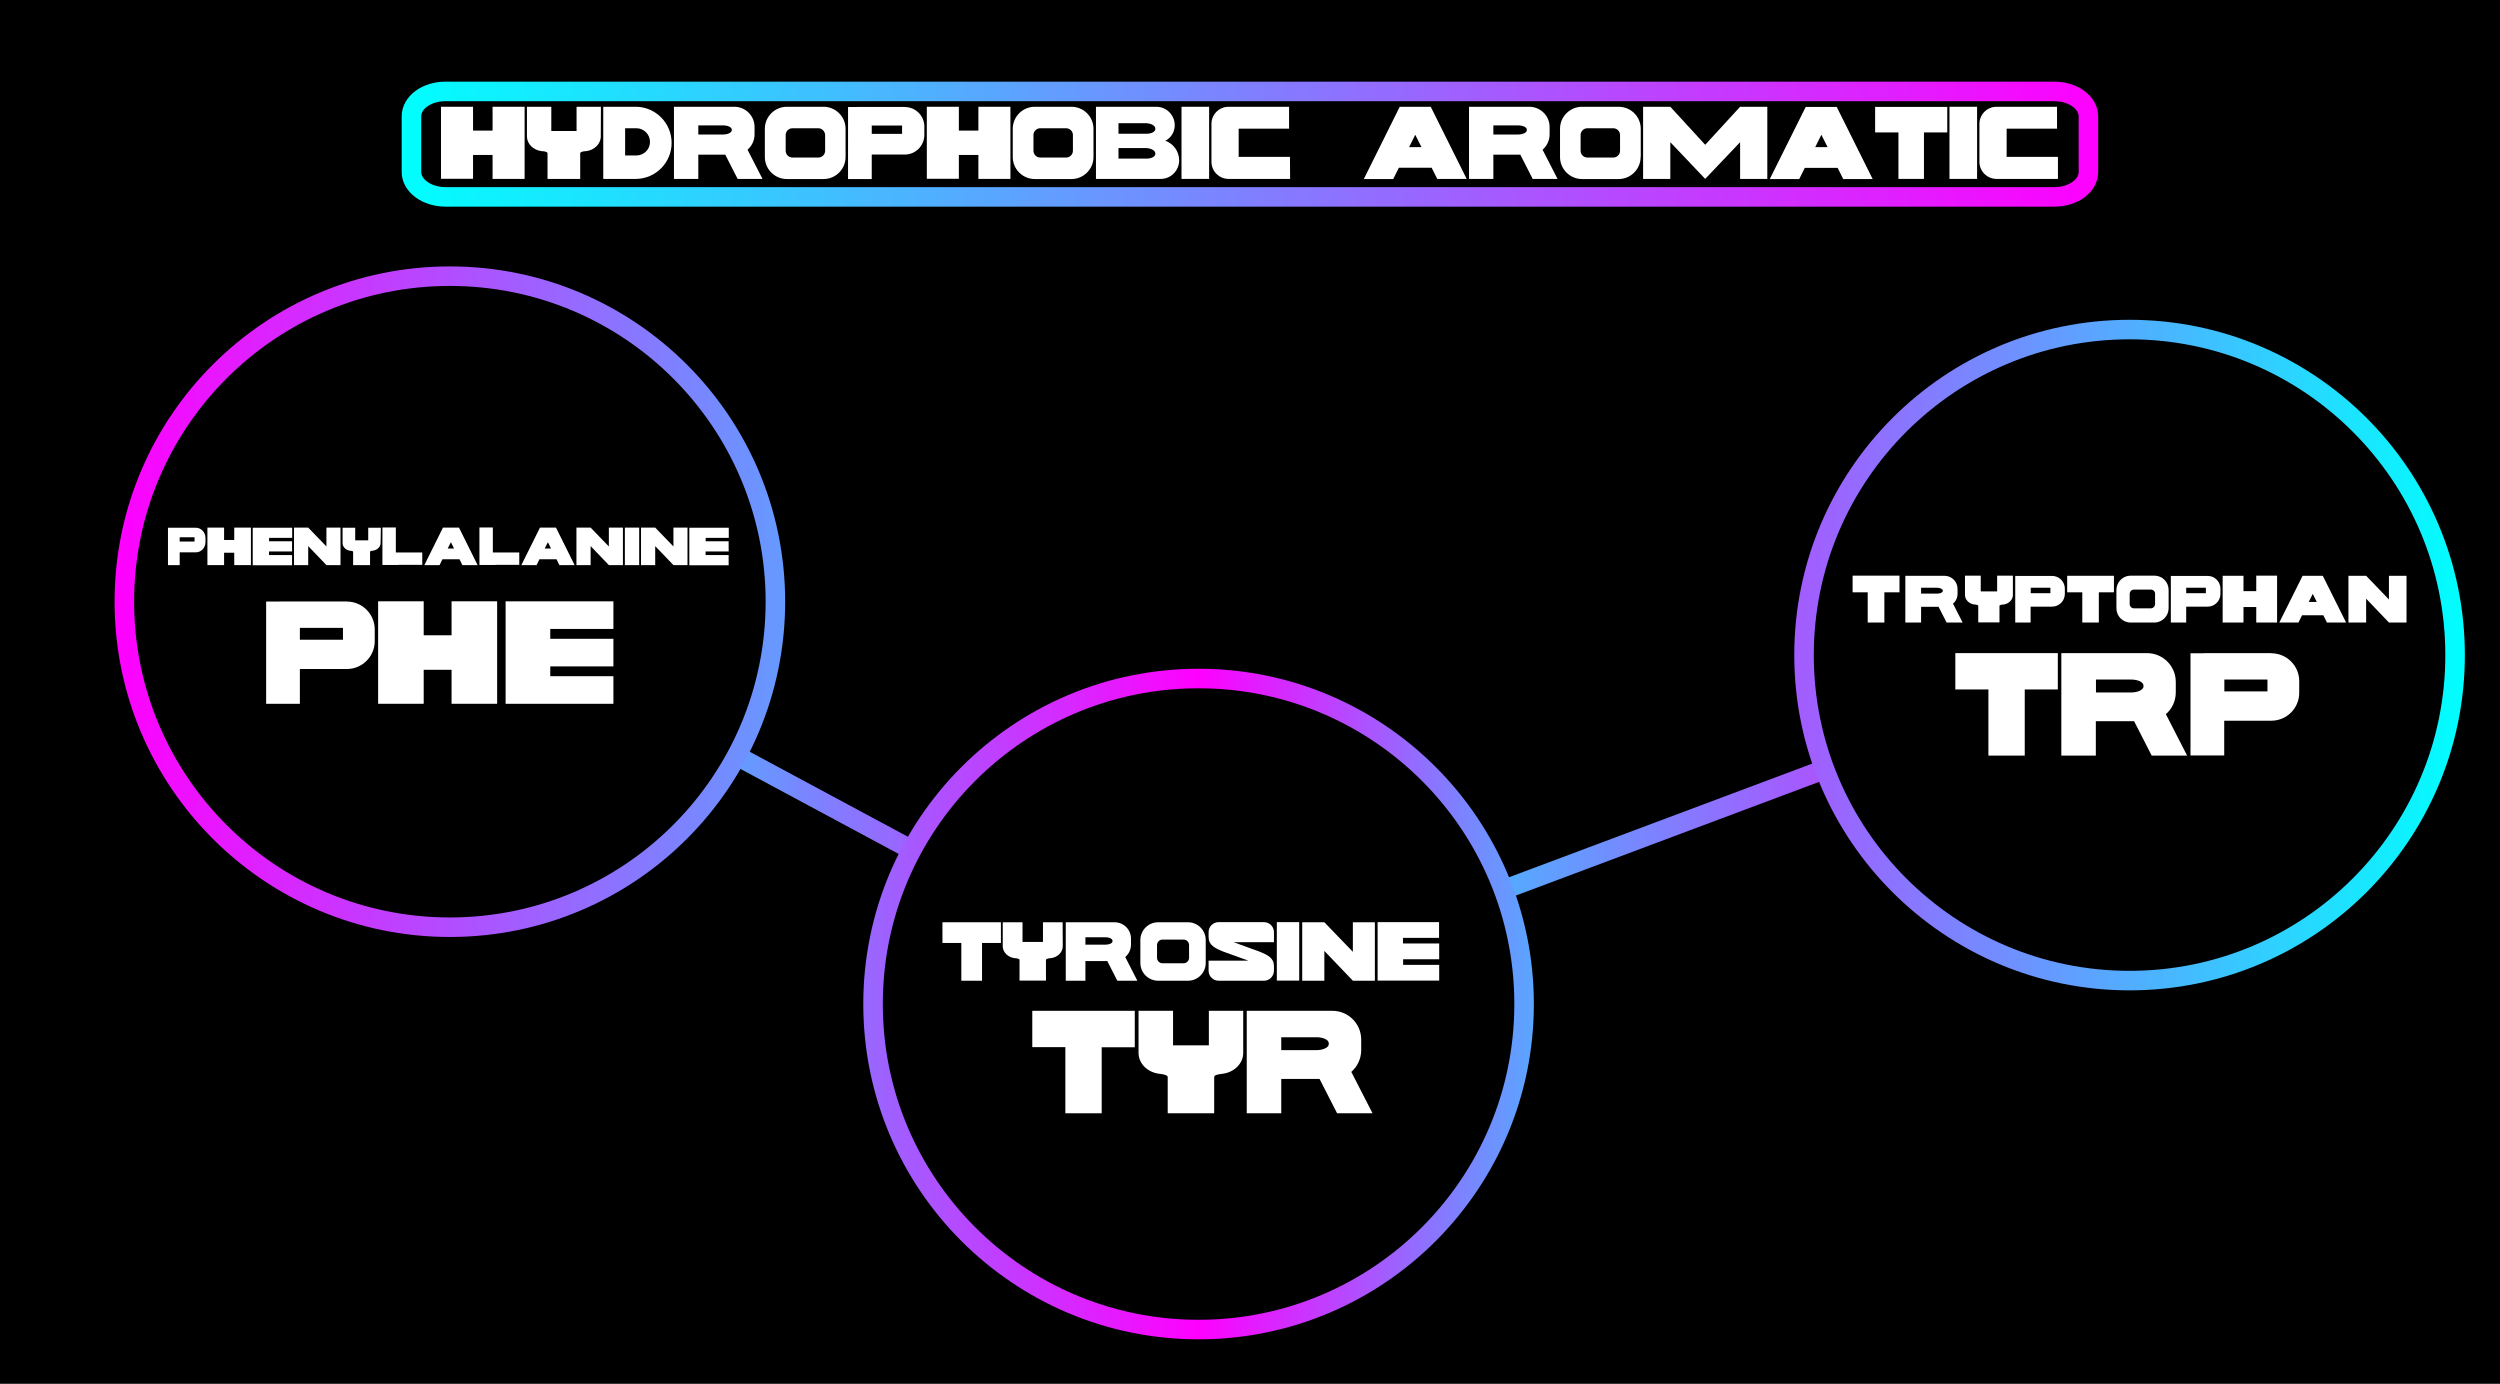 <?xml version="1.0" encoding="utf-8"?>
<!-- Generator: Adobe Illustrator 26.0.1, SVG Export Plug-In . SVG Version: 6.00 Build 0)  -->
<svg version="1.1" id="Слой_1" xmlns="http://www.w3.org/2000/svg" xmlns:xlink="http://www.w3.org/1999/xlink" x="0px" y="0px"
	 viewBox="0 0 1920 1062.6" style="enable-background:new 0 0 1920 1062.6;" xml:space="preserve">
<rect x="0" y="0" width="1920" height="1062.6" fill="#333333" stroke="none"/>
<style type="text/css">
	.st0{stroke:url(#SVGID_1_);stroke-width:15;stroke-miterlimit:10;}
	.st1{fill:#FFFFFF;}
	.st2{fill:none;stroke:url(#SVGID_00000029741000456376278890000017436179413942130351_);stroke-width:15;stroke-miterlimit:10;}
	.st3{fill:none;stroke:url(#SVGID_00000097479761016866476770000014183440032552062092_);stroke-width:15;stroke-miterlimit:10;}
	.st4{stroke:url(#SVGID_00000011031354544385837200000014802194305994355376_);stroke-width:15;stroke-miterlimit:10;}
	.st5{stroke:url(#SVGID_00000101812469221140805680000009551570192087625094_);stroke-width:15;stroke-miterlimit:10;}
	.st6{stroke:url(#SVGID_00000090268333554891783810000015688881635344253579_);stroke-width:15;stroke-miterlimit:10;}
</style>
<g id="Слой_1_00000174574818884825707320000009801267105574154916_">
	<g>
		<rect x="0.5" y="-16.9" width="1919" height="1079"/>
		<path d="M1919-16.4v1078H1v-1078H1919 M1920-17.4H0v1080h1920V-17.4L1920-17.4z"/>
	</g>
</g>
<g id="Слой_2_00000121238169835739495010000003675257199915862205_">
	
		<linearGradient id="SVGID_1_" gradientUnits="userSpaceOnUse" x1="308.5" y1="934.492" x2="1611.5" y2="934.492" gradientTransform="matrix(1 0 0 -1 0 1045.175)">
		<stop  offset="0" style="stop-color:#00FFFF"/>
		<stop  offset="1" style="stop-color:#FF00FF"/>
	</linearGradient>
	<path class="st0" d="M1577.8,151.2H342.2c-14.5,0-26.2-8.6-26.2-19.1V89.3c0-10.6,11.7-19.1,26.2-19.1h1235.5
		c14.5,0,26.2,8.6,26.2,19.1V132C1604,142.6,1592.3,151.2,1577.8,151.2z"/>
	<g>
		<path class="st1" d="M402.9,137.4h-24.6v-18.4h-15v18.3h-24.6V82h24.6v18.3h15V82h24.6V137.4z"/>
		<path class="st1" d="M461.4,104.8c0,5.8-5,10.6-11.4,11.3l0,0c0,0,0,0-0.1,0c-0.1,0-0.3,0-0.5,0c-1.2,0.1-3.8,0.5-3.8,1.6
			c0,0,0,0,0,0.1v19.6h-25.1v-19.7c0-1.1-2.6-1.5-3.8-1.6c-0.2,0-0.3,0-0.5,0c0,0-0.1,0-0.1,0l0,0c-6.4-0.7-11.4-5.5-11.4-11.3V82
			h15.8h2.9v18.6h19.4V82h2.9h15.8L461.4,104.8L461.4,104.8z"/>
		<path class="st1" d="M488.9,137.4L488.9,137.4l-25.6,0v-5V87v-5h25.6v0c14.9,0.4,26.9,12.7,26.9,27.7
			C515.8,124.8,503.8,137,488.9,137.4z M489.1,98.5L489.1,98.5h-9v1.9v17.1v1.9h9l0,0c5.6-0.2,10.1-4.8,10.1-10.4
			C499.2,103.3,494.7,98.7,489.1,98.5z"/>
		<path class="st1" d="M566.5,137.4l-9.5-18.6h-20.7v18.6h-18.7V82h1.3h17.3H564c8.6,0,15.5,7,15.5,15.5v5.7c0,4.7-2.1,8.9-5.4,11.8
			l11.5,22.4H566.5z M555.4,96.3h-19.1v7h19.1c3.6,0,6.6-1.5,6.6-3.3v-0.5C562,97.8,559.1,96.3,555.4,96.3z"/>
		<path class="st1" d="M649.4,120.6c0,9.3-7.6,16.9-16.9,16.9h-28.2c-9.3,0-16.9-7.6-16.9-16.9V98.9c0-9.3,7.6-16.9,16.9-16.9h28.2
			c9.3,0,16.9,7.6,16.9,16.9V120.6z M628.5,98.5h-19.9c-2.8,0-5.2,2.3-5.2,5.2v12.1c0,2.8,2.3,5.2,5.2,5.2h19.9
			c2.8,0,5.2-2.3,5.2-5.2v-12.1C633.6,100.9,631.3,98.5,628.5,98.5z"/>
		<path class="st1" d="M709.9,103.6c0,8.3-6.7,15.1-15,15.1h-25.4v18.8h-18.2V82.2h7.1v-0.1h36.5v0.1c8.3,0,15,6.7,15,15V103.6z
			 M669.5,96.4v6.4h23.3v-6.4H669.5z"/>
		<path class="st1" d="M776,137.4h-24.6v-18.4h-15v18.3h-24.6V82h24.6v18.3h15V82H776V137.4z"/>
		<path class="st1" d="M839.8,120.6c0,9.3-7.6,16.9-16.9,16.9h-28.2c-9.3,0-16.9-7.6-16.9-16.9V98.9c0-9.3,7.6-16.9,16.9-16.9h28.2
			c9.3,0,16.9,7.6,16.9,16.9V120.6z M818.8,98.5h-19.9c-2.8,0-5.2,2.3-5.2,5.2v12.1c0,2.8,2.3,5.2,5.2,5.2h19.9
			c2.8,0,5.2-2.3,5.2-5.2v-12.1C824,100.9,821.7,98.5,818.8,98.5z"/>
		<path class="st1" d="M891.5,137.4h-33.5h0h-16.3V82h12.8h11.3h22.2c7.9,0,14.2,6.4,14.2,14.2c0,5.2-2.9,9.7-7.2,11.9
			c6.2,2.2,10.6,8.2,10.6,15.2C905.5,131.1,899.2,137.4,891.5,137.4z M879.7,94.6H859v8.1h21.8c3.6,0,6.5-1.6,6.5-3.6v-0.4
			C887.3,96.5,883.9,94.6,879.7,94.6z M879.7,113.7H859v8.1h21.8c3.6,0,6.5-1.6,6.5-3.6v-0.4C887.3,115.6,883.9,113.7,879.7,113.7z"
			/>
		<path class="st1" d="M907.4,82h21.2v55.4h-21.2V82z"/>
		<path class="st1" d="M990.8,137.4h-43.6h-3.7c-7.2,0-13.1-5.9-13.1-13.1V95.1c0-7.2,5.9-13.1,13.1-13.1h7.8h38.7v16.8h-38.7v21.7
			h39.4L990.8,137.4L990.8,137.4z"/>
		<path class="st1" d="M1074.3,128.9l-4.3,8.6h-22.6L1075,82h1.2l0,0h8.4h13l0,0h1.2l27.6,55.4h-22.6l-4.3-8.6H1074.3z
			 M1086.9,103.5l-4.7,9.5h9.5L1086.9,103.5z"/>
		<path class="st1" d="M1177.1,137.4l-9.5-18.6h-20.7v18.6h-18.7V82h1.3h17.3h27.7c8.6,0,15.6,7,15.6,15.5v5.7
			c0,4.7-2.1,8.9-5.4,11.8l11.5,22.4H1177.1z M1166,96.3h-19.1v7h19.1c3.6,0,6.6-1.5,6.6-3.3v-0.5
			C1172.6,97.8,1169.7,96.3,1166,96.3z"/>
		<path class="st1" d="M1260,120.6c0,9.3-7.6,16.9-16.9,16.9H1215c-9.3,0-16.9-7.6-16.9-16.9V98.9c0-9.3,7.6-16.9,16.9-16.9h28.2
			c9.3,0,16.9,7.6,16.9,16.9V120.6z M1239,98.5h-19.9c-2.8,0-5.2,2.3-5.2,5.2v12.1c0,2.8,2.3,5.2,5.2,5.2h19.9
			c2.8,0,5.2-2.3,5.2-5.2v-12.1C1244.2,100.9,1241.9,98.5,1239,98.5z"/>
		<path class="st1" d="M1309.6,137.4l-26.8-28.2v28.2h-20.9V82h20.9l26.8,29.2l0,0l26.8-29.2h20.9v55.4h-20.9v-28.2L1309.6,137.4
			L1309.6,137.4L1309.6,137.4z"/>
		<path class="st1" d="M1386.1,128.9l-4.3,8.6h-22.6l27.6-55.4h1.2l0,0h8.4h13l0,0h1.2l27.6,55.4h-22.6l-4.3-8.6H1386.1z
			 M1398.8,103.5l-4.7,9.5h9.5L1398.8,103.5z"/>
		<path class="st1" d="M1477.6,101.7v35.7H1458v-35.7h-17.9V82.1h17.9h19.6h17.9v19.6H1477.6z"/>
		<path class="st1" d="M1497.2,82h21.2v55.4h-21.2V82z"/>
		<path class="st1" d="M1580.6,137.4H1537h-3.7c-7.2,0-13.1-5.9-13.1-13.1V95.1c0-7.2,5.9-13.1,13.1-13.1h7.8h38.7v16.8h-38.7v21.7
			h39.4V137.4z"/>
	</g>
	
		<linearGradient id="SVGID_00000095316552380600038410000001698562574580102293_" gradientUnits="userSpaceOnUse" x1="341.95" y1="428.587" x2="924.05" y2="428.587" gradientTransform="matrix(1 0 0 -1 0 1045.175)">
		<stop  offset="0" style="stop-color:#00FFFF"/>
		<stop  offset="1" style="stop-color:#FF00FF"/>
	</linearGradient>
	
		<line style="fill:none;stroke:url(#SVGID_00000095316552380600038410000001698562574580102293_);stroke-width:15;stroke-miterlimit:10;" x1="345.5" y1="462.1" x2="920.5" y2="771.1"/>
	
		<linearGradient id="SVGID_00000149340477205080105330000011696065840641092286_" gradientUnits="userSpaceOnUse" x1="917.868" y1="408.087" x2="1638.132" y2="408.087" gradientTransform="matrix(1 0 0 -1 0 1045.175)">
		<stop  offset="0" style="stop-color:#00FFFF"/>
		<stop  offset="1" style="stop-color:#FF00FF"/>
	</linearGradient>
	
		<line style="fill:none;stroke:url(#SVGID_00000149340477205080105330000011696065840641092286_);stroke-width:15;stroke-miterlimit:10;" x1="1635.5" y1="503.1" x2="920.5" y2="771.1"/>
	
		<linearGradient id="SVGID_00000072264113584212901000000007400075844587135676_" gradientUnits="userSpaceOnUse" x1="88" y1="583.087" x2="603" y2="583.087" gradientTransform="matrix(1 0 0 -1 0 1045.175)">
		<stop  offset="0" style="stop-color:#FF00FF"/>
		<stop  offset="1" style="stop-color:#659AFF"/>
	</linearGradient>
	
		<circle style="stroke:url(#SVGID_00000072264113584212901000000007400075844587135676_);stroke-width:15;stroke-miterlimit:10;" cx="345.5" cy="462.1" r="250"/>
	
		<linearGradient id="SVGID_00000103267267868140952620000010255776891297590923_" gradientUnits="userSpaceOnUse" x1="663" y1="274.087" x2="1178" y2="274.087" gradientTransform="matrix(1 0 0 -1 0 1045.175)">
		<stop  offset="0" style="stop-color:#9768FF"/>
		<stop  offset="0.448" style="stop-color:#F40BFF"/>
		<stop  offset="0.5" style="stop-color:#FF00FF"/>
		<stop  offset="1" style="stop-color:#59A6FF"/>
	</linearGradient>
	
		<circle style="stroke:url(#SVGID_00000103267267868140952620000010255776891297590923_);stroke-width:15;stroke-miterlimit:10;" cx="920.5" cy="771.1" r="250"/>
	
		<linearGradient id="SVGID_00000077295625751361417650000008514946927960482487_" gradientUnits="userSpaceOnUse" x1="1378" y1="542.087" x2="1893" y2="542.087" gradientTransform="matrix(1 0 0 -1 0 1045.175)">
		<stop  offset="0" style="stop-color:#A45BFF"/>
		<stop  offset="1" style="stop-color:#00FFFF"/>
	</linearGradient>
	
		<circle style="stroke:url(#SVGID_00000077295625751361417650000008514946927960482487_);stroke-width:15;stroke-miterlimit:10;" cx="1635.5" cy="503.1" r="250"/>
	<g>
		<path class="st1" d="M157.8,413.1v3.3c0,4.3-3.3,7.8-7.4,7.8H138v9.8H129v-28.7h3.5v0h17.9v0C154.5,405.3,157.8,408.8,157.8,413.1
			z M149.4,412.6H138v3.3h11.4V412.6z"/>
		<path class="st1" d="M192.7,434h-12.8v-9.5h-7.8v9.5h-12.8v-28.8h12.8v9.5h7.8v-9.5h12.8V434z"/>
		<path class="st1" d="M206.6,415.7h17.7v7.8h-17.7v2.8h17.7v7.8h-17.7h-12.5v-28.8h0.8h29.5v7.8h-17.7L206.6,415.7L206.6,415.7z"/>
		<path class="st1" d="M261.5,434h-9.2h-1.6l0,0l0,0l-14-14.6V434h-10.9v-28.8h10.9l14,14.5v-14.5h10.8V434z"/>
		<path class="st1" d="M292.3,417c0,3-2.6,5.5-5.9,5.9l0,0c0,0,0,0,0,0c-0.1,0-0.2,0-0.2,0c-0.6,0.1-2,0.3-2,0.8c0,0,0,0,0,0V434
			h-13v-10.2c0-0.6-1.4-0.8-2-0.8c-0.1,0-0.2,0-0.2,0c0,0,0,0,0,0l0,0c-3.3-0.4-5.9-2.9-5.9-5.9v-11.8h8.2h1.5v9.7h10v-9.7h1.5h8.2
			L292.3,417L292.3,417z"/>
		<path class="st1" d="M306.1,433.9L306.1,433.9l-12.4,0v-28.8h10.3v19.2h20.3v9.5H306.1z"/>
		<path class="st1" d="M339.8,429.5l-2.2,4.5h-11.7l14.3-28.8h0.6l0,0h4.4h6.7l0,0h0.6l14.3,28.8h-11.7l-2.2-4.5H339.8z
			 M346.3,416.4l-2.5,4.9h4.9L346.3,416.4z"/>
		<path class="st1" d="M380.6,433.9L380.6,433.9l-12.4,0v-28.8h10.3v19.2h20.3v9.5H380.6z"/>
		<path class="st1" d="M414.3,429.5l-2.2,4.5h-11.7l14.3-28.8h0.6l0,0h4.4h6.7l0,0h0.6l14.3,28.8h-11.7l-2.2-4.5H414.3z
			 M420.8,416.4l-2.5,4.9h4.9L420.8,416.4z"/>
		<path class="st1" d="M478.4,434h-9.2h-1.6l0,0l0,0l-14-14.6V434h-10.9v-28.8h10.9l14,14.5v-14.5h10.8V434z"/>
		<path class="st1" d="M479.9,405.2h11V434h-11V405.2z"/>
		<path class="st1" d="M528,434h-9.2h-1.6l0,0l0,0l-14-14.6V434h-10.9v-28.8h10.9l14,14.5v-14.5H528V434z"/>
		<path class="st1" d="M541.9,415.7h17.7v7.8h-17.7v2.8h17.7v7.8h-17.7h-12.5v-28.8h0.8h29.5v7.8h-17.7L541.9,415.7L541.9,415.7z"/>
	</g>
	<g>
		<path class="st1" d="M287.8,483.4v9c0,11.8-9.6,21.4-21.4,21.4h-36.1v26.7h-25.9V462h10.1v-0.1h51.9v0.1
			C278.2,462,287.8,471.6,287.8,483.4z M263.4,482.2h-33.1v9.1h33.1V482.2z"/>
		<path class="st1" d="M381.8,461.8v78.7h-35v-26.1h-21.4v26.1h-35v-78.7h35v26.1h21.4v-26.1H381.8z"/>
		<path class="st1" d="M422.6,483.1v7.5h48.5v21.2h-48.5v7.5h48.5v21.2h-48.5h-34.3v-78.7h2.1l0,0h80.7v21.2H422.6z"/>
	</g>
	<g>
		<path class="st1" d="M768.7,724.2h-14.5v29h-15.9v-29h-14.5v-15.9h14.5h15.9h14.5V724.2z"/>
		<path class="st1" d="M816.2,726.7c0,4.7-4,8.6-9.3,9.2l0,0c0,0,0,0-0.1,0c-0.1,0-0.2,0-0.4,0c-0.9,0.1-3.1,0.4-3.1,1.3
			c0,0,0,0,0,0v15.9H783v-15.9c0-0.9-2.1-1.2-3.1-1.3c-0.1,0-0.3,0-0.4,0c0,0-0.1,0-0.1,0l0,0c-5.2-0.6-9.3-4.5-9.3-9.2v-18.4H783
			h2.3v15.1H801v-15.1h2.3h12.8L816.2,726.7L816.2,726.7z"/>
		<path class="st1" d="M858.1,753.2l-7.7-15.1h-16.8v15.1h-15.1v-44.9h1.1h14H856c7,0,12.6,5.6,12.6,12.6v4.6c0,3.8-1.7,7.2-4.4,9.5
			l9.3,18.2L858.1,753.2L858.1,753.2z M849.1,719.8h-15.5v5.7h15.5c3,0,5.3-1.2,5.3-2.6v-0.4C854.4,721,852,719.8,849.1,719.8z"/>
		<path class="st1" d="M926,739.5c0,7.6-6.1,13.7-13.7,13.7h-22.8c-7.6,0-13.7-6.1-13.7-13.7v-17.5c0-7.6,6.1-13.7,13.7-13.7h22.8
			c7.6,0,13.7,6.1,13.7,13.7V739.5z M909,721.6h-16.2c-2.3,0-4.2,1.9-4.2,4.2v9.8c0,2.3,1.9,4.2,4.2,4.2H909c2.3,0,4.2-1.9,4.2-4.2
			v-9.8C913.2,723.5,911.3,721.6,909,721.6z"/>
		<path class="st1" d="M947.4,723.6l19.8,7.2c6.6,2.7,11.2,5,11.2,11.2v2.9l0,0c0,0.2,0,0.4,0,0.6c0,4.2-3.4,7.7-7.7,7.7h-34.8
			c-4.2,0-7.7-3.4-7.7-7.7v-7.7h30.6l-19.4-7c-6.6-2.7-11.2-5-11.2-11.2v-2.9l0,0c0-0.2,0-0.5,0-0.8c0-4.2,3.4-7.7,7.7-7.7h34.8
			c4.2,0,7.7,3.4,7.7,7.7v7.7L947.4,723.6L947.4,723.6z"/>
		<path class="st1" d="M980.6,708.2h17.2v44.9h-17.2V708.2z"/>
		<path class="st1" d="M1055.8,753.2h-14.4h-2.4l0,0l0,0l-21.9-22.9v22.9h-17v-44.9h17l21.9,22.7v-22.7h16.9V753.2z"/>
		<path class="st1" d="M1077.6,724.6h27.7v12.1h-27.7v4.3h27.7v12.1h-27.7H1058v-44.9h1.2l0,0h46v12.1h-27.7V724.6z"/>
	</g>
	<g>
		<path class="st1" d="M871.5,804.3h-25.4V855h-27.9v-50.8h-25.4v-27.9h25.4h27.9h25.4V804.3z"/>
		<path class="st1" d="M954.8,776.3v32.3c0,8.3-7.1,15.1-16.2,16.1v0c0,0,0,0-0.1,0c-0.2,0-0.4,0-0.6,0.1c-1.7,0.2-5.4,0.7-5.4,2.3
			c0,0,0,0,0,0.1V855h-35.7v-27.9c0-1.5-3.8-2.1-5.4-2.3c-0.2,0-0.5,0-0.7-0.1c-0.1,0-0.1,0-0.1,0l0,0c-9.2-1-16.2-7.8-16.2-16.1
			v-32.3h22.4h4.1v26.5h27.5v-26.5h4.1H954.8z"/>
		<path class="st1" d="M1054.1,855h-27.2l-13.5-26.4H984V855h-26.5v-78.7h1.9H984h39.3c12.2,0,22.1,9.9,22.1,22.1v8.1
			c0,6.7-3,12.7-7.6,16.7L1054.1,855z M1020.5,801.2c0-2.6-4.2-4.6-9.4-4.6H984v9.9h27.1c5.2,0,9.4-2.1,9.4-4.6V801.2z"/>
	</g>
	<g>
		<path class="st1" d="M1458.8,454.9h-11.6v23.2h-12.8v-23.2h-11.6v-12.8h11.6h12.8h11.6V454.9z"/>
		<path class="st1" d="M1495,478.1l-6.2-12.1h-13.4v12.1h-12.1v-35.9h0.9h11.2h17.9c5.6,0,10.1,4.5,10.1,10.1v3.7
			c0,3-1.3,5.8-3.5,7.6l7.4,14.5H1495z M1487.8,451.4h-12.4v4.5h12.4c2.4,0,4.3-1,4.3-2.1v-0.3
			C1492,452.4,1490.1,451.4,1487.8,451.4z"/>
		<path class="st1" d="M1545.9,456.9c0,3.8-3.2,6.9-7.4,7.4l0,0c0,0,0,0-0.1,0c-0.1,0-0.2,0-0.3,0c-0.8,0.1-2.5,0.3-2.5,1
			c0,0,0,0,0,0v12.7h-16.3v-12.7c0-0.7-1.7-1-2.5-1c-0.1,0-0.2,0-0.3,0c0,0,0,0,0,0l0,0c-4.2-0.5-7.4-3.6-7.4-7.4v-14.8h10.2h1.9
			v12.1h12.6v-12.1h1.9h10.2L1545.9,456.9L1545.9,456.9z"/>
		<path class="st1" d="M1585.8,456.1c0,5.4-4.4,9.8-9.8,9.8h-16.5v12.2h-11.8v-35.8h4.6v0h23.7v0c5.4,0,9.8,4.4,9.8,9.8V456.1z
			 M1559.6,451.4v4.2h15.1v-4.2H1559.6z"/>
		<path class="st1" d="M1611.9,454.9v23.2h-12.7v-23.2h-11.6v-12.7h11.6h12.7h11.6v12.7H1611.9z"/>
		<path class="st1" d="M1665.5,467.1c0,6-4.9,11-10.9,11h-18.3c-6.1,0-10.9-4.9-10.9-11v-14c0-6,4.9-11,10.9-11h18.3
			c6.1,0,10.9,4.9,10.9,11V467.1z M1651.8,452.8h-12.9c-1.8,0-3.3,1.5-3.3,3.3v7.8c0,1.9,1.5,3.3,3.3,3.3h12.9
			c1.8,0,3.3-1.5,3.3-3.3v-7.8C1655.2,454.3,1653.7,452.8,1651.8,452.8z"/>
		<path class="st1" d="M1705.3,456.1c0,5.4-4.4,9.8-9.8,9.8H1679v12.2h-11.8v-35.8h4.6v0h23.7v0c5.4,0,9.8,4.4,9.8,9.8V456.1z
			 M1679,451.4v4.2h15.1v-4.2H1679z"/>
		<path class="st1" d="M1748.8,478.1h-16v-11.9h-9.8v11.9h-16v-35.9h16V454h9.8v-11.9h16V478.1z"/>
		<path class="st1" d="M1768,472.5l-2.8,5.6h-14.7l17.9-35.9h0.8l0,0h5.5h8.4l0,0h0.8l17.9,35.9h-14.7l-2.8-5.6H1768z M1776.2,456.1
			l-3.1,6.2h6.2L1776.2,456.1z"/>
		<path class="st1" d="M1848.2,478.1h-11.5h-2l0,0l0,0l-17.5-18.3v18.3h-13.6v-35.9h13.6l17.5,18.2v-18.2h13.5V478.1z"/>
	</g>
	<g>
		<path class="st1" d="M1580.4,529.5H1555v50.8h-27.9v-50.8h-25.4v-27.9h25.4h27.9h25.4V529.5z"/>
		<path class="st1" d="M1679.7,580.3h-27.2l-13.5-26.4h-29.4v26.4h-26.5v-78.7h1.9h24.6h39.3c12.2,0,22.1,9.9,22.1,22.1v8.1
			c0,6.7-3,12.7-7.6,16.7L1679.7,580.3z M1646.2,526.5c0-2.6-4.2-4.6-9.4-4.6h-27.1v9.9h27.1c5.2,0,9.4-2.1,9.4-4.6V526.5z"/>
		<path class="st1" d="M1765.8,523.1v9c0,11.8-9.6,21.4-21.4,21.4h-36.2v26.7h-25.9v-78.5h10.1v-0.1h51.9v0.1
			C1756.2,501.7,1765.8,511.3,1765.8,523.1z M1741.4,521.9h-33.1v9.1h33.1V521.9z"/>
	</g>
</g>
</svg>
